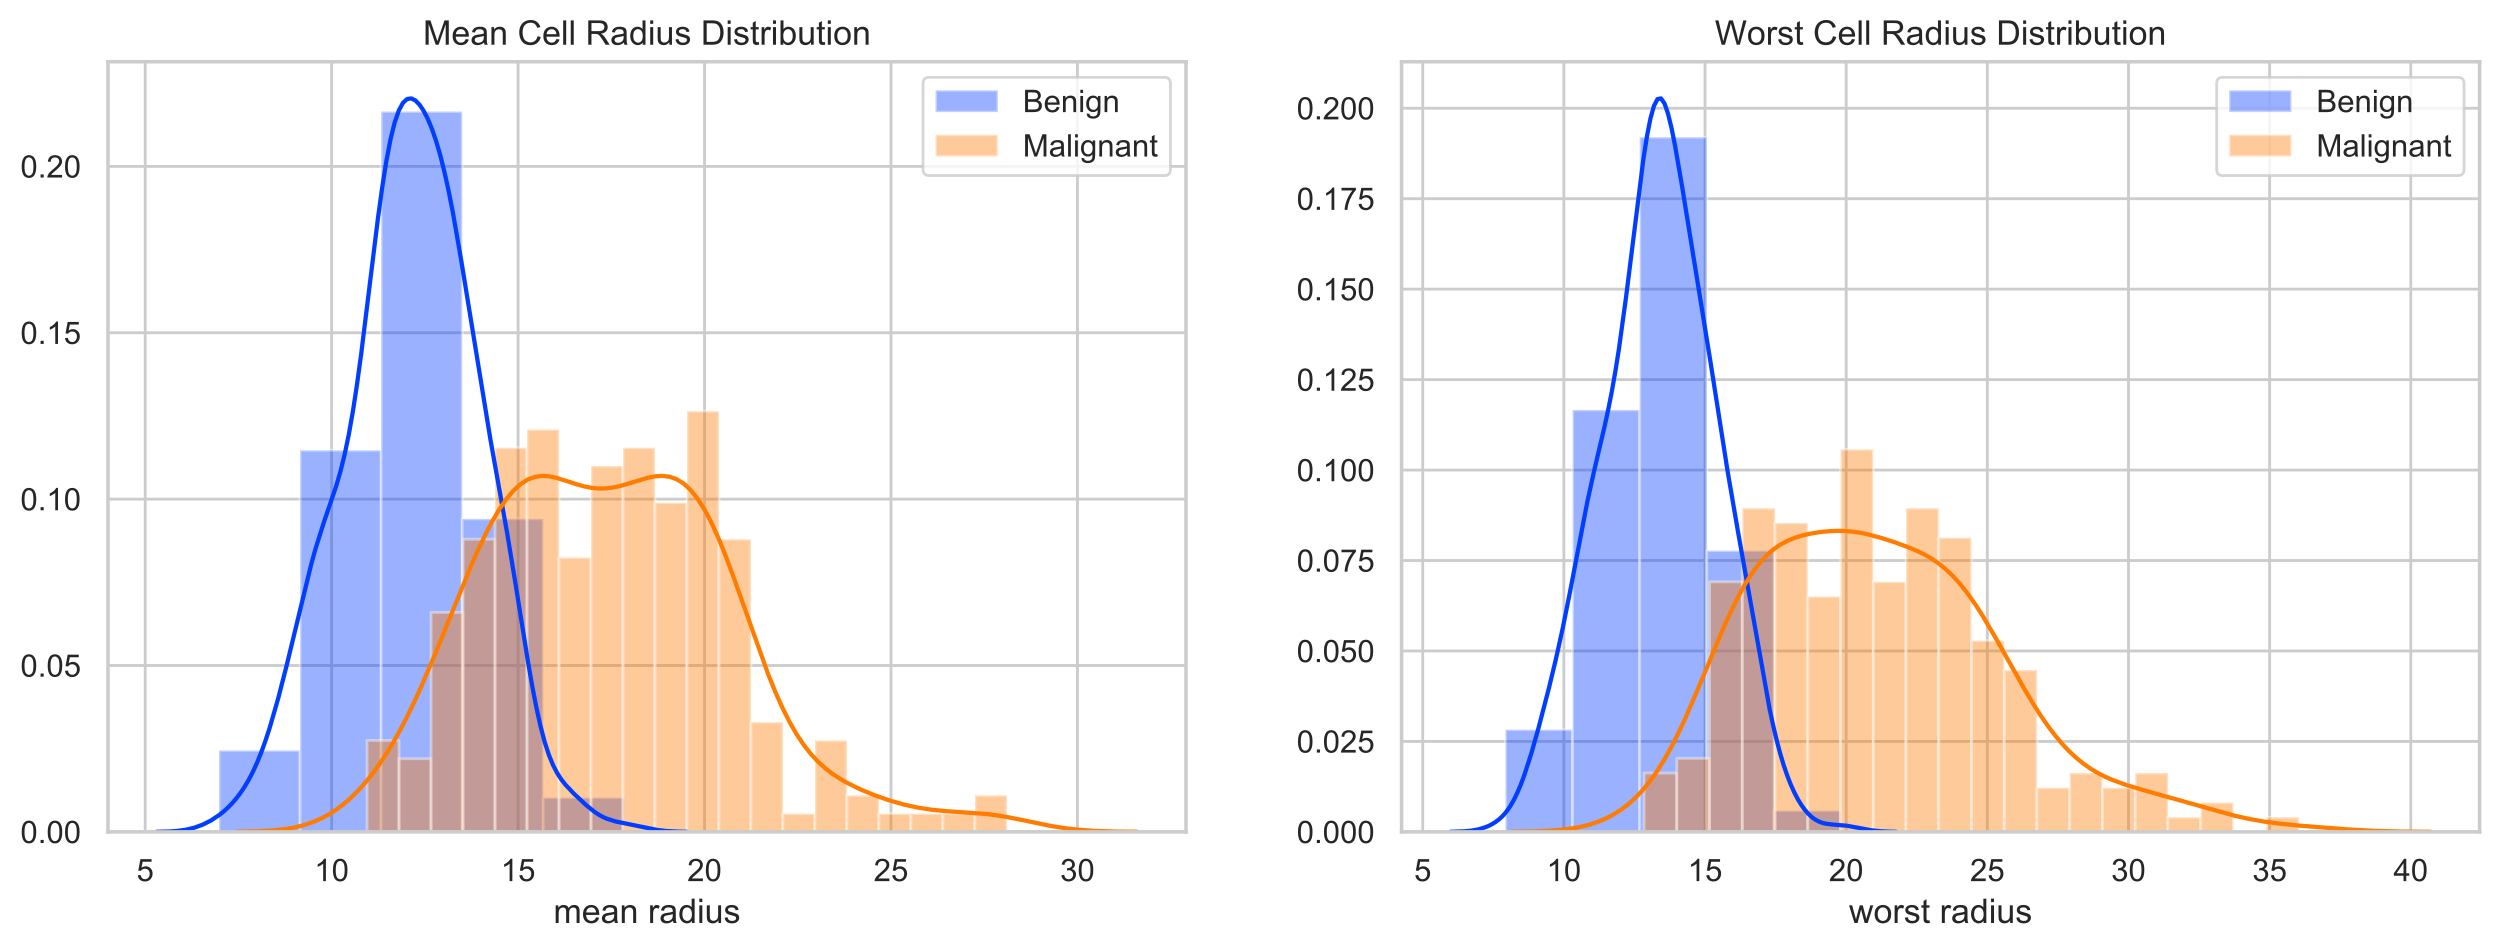 <?xml version="1.0" encoding="utf-8" standalone="no"?>
<!DOCTYPE svg PUBLIC "-//W3C//DTD SVG 1.1//EN"
  "http://www.w3.org/Graphics/SVG/1.1/DTD/svg11.dtd">
<!-- Created with matplotlib (https://matplotlib.org/) -->
<svg height="335.324pt" version="1.1" viewBox="0 0 882.307 335.324" width="882.307pt" xmlns="http://www.w3.org/2000/svg" xmlns:xlink="http://www.w3.org/1999/xlink">
 <defs>
  <style type="text/css">
*{stroke-linecap:butt;stroke-linejoin:round;}
  </style>
 </defs>
 <g id="figure_1">
  <g id="patch_1">
   <path d="M 0 335.324 
L 882.307 335.324 
L 882.307 0 
L 0 0 
z
" style="fill:#ffffff;"/>
  </g>
  <g id="axes_1">
   <g id="patch_2">
    <path d="M 38.107 293.589 
L 418.562 293.589 
L 418.562 21.789 
L 38.107 21.789 
z
" style="fill:#ffffff;"/>
   </g>
   <g id="matplotlib.axis_1">
    <g id="xtick_1">
     <g id="line2d_1">
      <path clip-path="url(#pda41b1df49)" d="M 51.236 293.589 
L 51.236 21.789 
" style="fill:none;stroke:#cccccc;stroke-linecap:round;"/>
     </g>
     <g id="text_1">
      <!-- 5 -->
      <defs>
       <path d="M 4.156 18.75 
L 13.375 19.531 
Q 14.406 12.797 18.141 9.391 
Q 21.875 6 27.156 6 
Q 33.5 6 37.891 10.781 
Q 42.281 15.578 42.281 23.484 
Q 42.281 31 38.062 35.344 
Q 33.844 39.703 27 39.703 
Q 22.75 39.703 19.328 37.766 
Q 15.922 35.844 13.969 32.766 
L 5.719 33.844 
L 12.641 70.609 
L 48.25 70.609 
L 48.25 62.203 
L 19.672 62.203 
L 15.828 42.969 
Q 22.266 47.469 29.344 47.469 
Q 38.719 47.469 45.156 40.969 
Q 51.609 34.469 51.609 24.266 
Q 51.609 14.547 45.953 7.469 
Q 39.062 -1.219 27.156 -1.219 
Q 17.391 -1.219 11.203 4.25 
Q 5.031 9.719 4.156 18.75 
z
" id="ArialMT-53"/>
      </defs>
      <g style="fill:#262626;" transform="translate(48.178 310.963)scale(0.11 -0.11)">
       <use xlink:href="#ArialMT-53"/>
      </g>
     </g>
    </g>
    <g id="xtick_2">
     <g id="line2d_2">
      <path clip-path="url(#pda41b1df49)" d="M 117.039 293.589 
L 117.039 21.789 
" style="fill:none;stroke:#cccccc;stroke-linecap:round;"/>
     </g>
     <g id="text_2">
      <!-- 10 -->
      <defs>
       <path d="M 37.25 0 
L 28.469 0 
L 28.469 56 
Q 25.297 52.984 20.141 49.953 
Q 14.984 46.922 10.891 45.406 
L 10.891 53.906 
Q 18.266 57.375 23.781 62.297 
Q 29.297 67.234 31.594 71.875 
L 37.25 71.875 
z
" id="ArialMT-49"/>
       <path d="M 4.156 35.297 
Q 4.156 48 6.766 55.734 
Q 9.375 63.484 14.516 67.672 
Q 19.672 71.875 27.484 71.875 
Q 33.25 71.875 37.594 69.547 
Q 41.938 67.234 44.766 62.859 
Q 47.609 58.5 49.219 52.219 
Q 50.828 45.953 50.828 35.297 
Q 50.828 22.703 48.234 14.969 
Q 45.656 7.234 40.5 3 
Q 35.359 -1.219 27.484 -1.219 
Q 17.141 -1.219 11.234 6.203 
Q 4.156 15.141 4.156 35.297 
z
M 13.188 35.297 
Q 13.188 17.672 17.312 11.828 
Q 21.438 6 27.484 6 
Q 33.547 6 37.672 11.859 
Q 41.797 17.719 41.797 35.297 
Q 41.797 52.984 37.672 58.781 
Q 33.547 64.594 27.391 64.594 
Q 21.344 64.594 17.719 59.469 
Q 13.188 52.938 13.188 35.297 
z
" id="ArialMT-48"/>
      </defs>
      <g style="fill:#262626;" transform="translate(110.922 310.963)scale(0.11 -0.11)">
       <use xlink:href="#ArialMT-49"/>
       <use x="55.615" xlink:href="#ArialMT-48"/>
      </g>
     </g>
    </g>
    <g id="xtick_3">
     <g id="line2d_3">
      <path clip-path="url(#pda41b1df49)" d="M 182.843 293.589 
L 182.843 21.789 
" style="fill:none;stroke:#cccccc;stroke-linecap:round;"/>
     </g>
     <g id="text_3">
      <!-- 15 -->
      <g style="fill:#262626;" transform="translate(176.726 310.963)scale(0.11 -0.11)">
       <use xlink:href="#ArialMT-49"/>
       <use x="55.615" xlink:href="#ArialMT-53"/>
      </g>
     </g>
    </g>
    <g id="xtick_4">
     <g id="line2d_4">
      <path clip-path="url(#pda41b1df49)" d="M 248.646 293.589 
L 248.646 21.789 
" style="fill:none;stroke:#cccccc;stroke-linecap:round;"/>
     </g>
     <g id="text_4">
      <!-- 20 -->
      <defs>
       <path d="M 50.344 8.453 
L 50.344 0 
L 3.031 0 
Q 2.938 3.172 4.047 6.109 
Q 5.859 10.938 9.828 15.625 
Q 13.812 20.312 21.344 26.469 
Q 33.016 36.031 37.109 41.625 
Q 41.219 47.219 41.219 52.203 
Q 41.219 57.422 37.469 61 
Q 33.734 64.594 27.734 64.594 
Q 21.391 64.594 17.578 60.781 
Q 13.766 56.984 13.719 50.25 
L 4.688 51.172 
Q 5.609 61.281 11.656 66.578 
Q 17.719 71.875 27.938 71.875 
Q 38.234 71.875 44.234 66.156 
Q 50.25 60.453 50.25 52 
Q 50.25 47.703 48.484 43.547 
Q 46.734 39.406 42.656 34.812 
Q 38.578 30.219 29.109 22.219 
Q 21.188 15.578 18.938 13.203 
Q 16.703 10.844 15.234 8.453 
z
" id="ArialMT-50"/>
      </defs>
      <g style="fill:#262626;" transform="translate(242.529 310.963)scale(0.11 -0.11)">
       <use xlink:href="#ArialMT-50"/>
       <use x="55.615" xlink:href="#ArialMT-48"/>
      </g>
     </g>
    </g>
    <g id="xtick_5">
     <g id="line2d_5">
      <path clip-path="url(#pda41b1df49)" d="M 314.449 293.589 
L 314.449 21.789 
" style="fill:none;stroke:#cccccc;stroke-linecap:round;"/>
     </g>
     <g id="text_5">
      <!-- 25 -->
      <g style="fill:#262626;" transform="translate(308.332 310.963)scale(0.11 -0.11)">
       <use xlink:href="#ArialMT-50"/>
       <use x="55.615" xlink:href="#ArialMT-53"/>
      </g>
     </g>
    </g>
    <g id="xtick_6">
     <g id="line2d_6">
      <path clip-path="url(#pda41b1df49)" d="M 380.252 293.589 
L 380.252 21.789 
" style="fill:none;stroke:#cccccc;stroke-linecap:round;"/>
     </g>
     <g id="text_6">
      <!-- 30 -->
      <defs>
       <path d="M 4.203 18.891 
L 12.984 20.062 
Q 14.5 12.594 18.141 9.297 
Q 21.781 6 27 6 
Q 33.203 6 37.469 10.297 
Q 41.75 14.594 41.75 20.953 
Q 41.75 27 37.797 30.922 
Q 33.844 34.859 27.734 34.859 
Q 25.25 34.859 21.531 33.891 
L 22.516 41.609 
Q 23.391 41.5 23.922 41.5 
Q 29.547 41.5 34.031 44.422 
Q 38.531 47.359 38.531 53.469 
Q 38.531 58.297 35.25 61.469 
Q 31.984 64.656 26.812 64.656 
Q 21.688 64.656 18.266 61.422 
Q 14.844 58.203 13.875 51.766 
L 5.078 53.328 
Q 6.688 62.156 12.391 67.016 
Q 18.109 71.875 26.609 71.875 
Q 32.469 71.875 37.391 69.359 
Q 42.328 66.844 44.938 62.5 
Q 47.562 58.156 47.562 53.266 
Q 47.562 48.641 45.062 44.828 
Q 42.578 41.016 37.703 38.766 
Q 44.047 37.312 47.562 32.688 
Q 51.078 28.078 51.078 21.141 
Q 51.078 11.766 44.234 5.25 
Q 37.406 -1.266 26.953 -1.266 
Q 17.531 -1.266 11.297 4.344 
Q 5.078 9.969 4.203 18.891 
z
" id="ArialMT-51"/>
      </defs>
      <g style="fill:#262626;" transform="translate(374.135 310.963)scale(0.11 -0.11)">
       <use xlink:href="#ArialMT-51"/>
       <use x="55.615" xlink:href="#ArialMT-48"/>
      </g>
     </g>
    </g>
    <g id="text_7">
     <!-- mean radius -->
     <defs>
      <path d="M 6.594 0 
L 6.594 51.859 
L 14.453 51.859 
L 14.453 44.578 
Q 16.891 48.391 20.938 50.703 
Q 25 53.031 30.172 53.031 
Q 35.938 53.031 39.625 50.641 
Q 43.312 48.25 44.828 43.953 
Q 50.984 53.031 60.844 53.031 
Q 68.562 53.031 72.703 48.75 
Q 76.859 44.484 76.859 35.594 
L 76.859 0 
L 68.109 0 
L 68.109 32.672 
Q 68.109 37.938 67.25 40.25 
Q 66.406 42.578 64.156 43.984 
Q 61.922 45.406 58.891 45.406 
Q 53.422 45.406 49.797 41.766 
Q 46.188 38.141 46.188 30.125 
L 46.188 0 
L 37.406 0 
L 37.406 33.688 
Q 37.406 39.547 35.25 42.469 
Q 33.109 45.406 28.219 45.406 
Q 24.516 45.406 21.359 43.453 
Q 18.219 41.5 16.797 37.734 
Q 15.375 33.984 15.375 26.906 
L 15.375 0 
z
" id="ArialMT-109"/>
      <path d="M 42.094 16.703 
L 51.172 15.578 
Q 49.031 7.625 43.219 3.219 
Q 37.406 -1.172 28.375 -1.172 
Q 17 -1.172 10.328 5.828 
Q 3.656 12.844 3.656 25.484 
Q 3.656 38.578 10.391 45.797 
Q 17.141 53.031 27.875 53.031 
Q 38.281 53.031 44.875 45.953 
Q 51.469 38.875 51.469 26.031 
Q 51.469 25.25 51.422 23.688 
L 12.75 23.688 
Q 13.234 15.141 17.578 10.594 
Q 21.922 6.062 28.422 6.062 
Q 33.25 6.062 36.672 8.594 
Q 40.094 11.141 42.094 16.703 
z
M 13.234 30.906 
L 42.188 30.906 
Q 41.609 37.453 38.875 40.719 
Q 34.672 45.797 27.984 45.797 
Q 21.922 45.797 17.797 41.75 
Q 13.672 37.703 13.234 30.906 
z
" id="ArialMT-101"/>
      <path d="M 40.438 6.391 
Q 35.547 2.25 31.031 0.531 
Q 26.516 -1.172 21.344 -1.172 
Q 12.797 -1.172 8.203 3 
Q 3.609 7.172 3.609 13.672 
Q 3.609 17.484 5.344 20.625 
Q 7.078 23.781 9.891 25.688 
Q 12.703 27.594 16.219 28.562 
Q 18.797 29.25 24.031 29.891 
Q 34.672 31.156 39.703 32.906 
Q 39.75 34.719 39.75 35.203 
Q 39.75 40.578 37.25 42.781 
Q 33.891 45.75 27.25 45.75 
Q 21.047 45.75 18.094 43.578 
Q 15.141 41.406 13.719 35.891 
L 5.125 37.062 
Q 6.297 42.578 8.984 45.969 
Q 11.672 49.359 16.75 51.188 
Q 21.828 53.031 28.516 53.031 
Q 35.156 53.031 39.297 51.469 
Q 43.453 49.906 45.406 47.531 
Q 47.359 45.172 48.141 41.547 
Q 48.578 39.312 48.578 33.453 
L 48.578 21.734 
Q 48.578 9.469 49.141 6.219 
Q 49.703 2.984 51.375 0 
L 42.188 0 
Q 40.828 2.734 40.438 6.391 
z
M 39.703 26.031 
Q 34.906 24.078 25.344 22.703 
Q 19.922 21.922 17.672 20.938 
Q 15.438 19.969 14.203 18.094 
Q 12.984 16.219 12.984 13.922 
Q 12.984 10.406 15.641 8.062 
Q 18.312 5.719 23.438 5.719 
Q 28.516 5.719 32.469 7.938 
Q 36.422 10.156 38.281 14.016 
Q 39.703 17 39.703 22.797 
z
" id="ArialMT-97"/>
      <path d="M 6.594 0 
L 6.594 51.859 
L 14.5 51.859 
L 14.5 44.484 
Q 20.219 53.031 31 53.031 
Q 35.688 53.031 39.625 51.344 
Q 43.562 49.656 45.516 46.922 
Q 47.469 44.188 48.25 40.438 
Q 48.734 37.984 48.734 31.891 
L 48.734 0 
L 39.938 0 
L 39.938 31.547 
Q 39.938 36.922 38.906 39.578 
Q 37.891 42.234 35.281 43.812 
Q 32.672 45.406 29.156 45.406 
Q 23.531 45.406 19.453 41.844 
Q 15.375 38.281 15.375 28.328 
L 15.375 0 
z
" id="ArialMT-110"/>
      <path id="ArialMT-32"/>
      <path d="M 6.5 0 
L 6.5 51.859 
L 14.406 51.859 
L 14.406 44 
Q 17.438 49.516 20 51.266 
Q 22.562 53.031 25.641 53.031 
Q 30.078 53.031 34.672 50.203 
L 31.641 42.047 
Q 28.422 43.953 25.203 43.953 
Q 22.312 43.953 20.016 42.219 
Q 17.719 40.484 16.75 37.406 
Q 15.281 32.719 15.281 27.156 
L 15.281 0 
z
" id="ArialMT-114"/>
      <path d="M 40.234 0 
L 40.234 6.547 
Q 35.297 -1.172 25.734 -1.172 
Q 19.531 -1.172 14.328 2.25 
Q 9.125 5.672 6.266 11.797 
Q 3.422 17.922 3.422 25.875 
Q 3.422 33.641 6 39.969 
Q 8.594 46.297 13.766 49.656 
Q 18.953 53.031 25.344 53.031 
Q 30.031 53.031 33.688 51.047 
Q 37.359 49.078 39.656 45.906 
L 39.656 71.578 
L 48.391 71.578 
L 48.391 0 
z
M 12.453 25.875 
Q 12.453 15.922 16.641 10.984 
Q 20.844 6.062 26.562 6.062 
Q 32.328 6.062 36.344 10.766 
Q 40.375 15.484 40.375 25.141 
Q 40.375 35.797 36.266 40.766 
Q 32.172 45.75 26.172 45.75 
Q 20.312 45.75 16.375 40.969 
Q 12.453 36.188 12.453 25.875 
z
" id="ArialMT-100"/>
      <path d="M 6.641 61.469 
L 6.641 71.578 
L 15.438 71.578 
L 15.438 61.469 
z
M 6.641 0 
L 6.641 51.859 
L 15.438 51.859 
L 15.438 0 
z
" id="ArialMT-105"/>
      <path d="M 40.578 0 
L 40.578 7.625 
Q 34.516 -1.172 24.125 -1.172 
Q 19.531 -1.172 15.547 0.578 
Q 11.578 2.344 9.641 5 
Q 7.719 7.672 6.938 11.531 
Q 6.391 14.109 6.391 19.734 
L 6.391 51.859 
L 15.188 51.859 
L 15.188 23.094 
Q 15.188 16.219 15.719 13.812 
Q 16.547 10.359 19.234 8.375 
Q 21.922 6.391 25.875 6.391 
Q 29.828 6.391 33.297 8.422 
Q 36.766 10.453 38.203 13.938 
Q 39.656 17.438 39.656 24.078 
L 39.656 51.859 
L 48.438 51.859 
L 48.438 0 
z
" id="ArialMT-117"/>
      <path d="M 3.078 15.484 
L 11.766 16.844 
Q 12.5 11.625 15.844 8.844 
Q 19.188 6.062 25.203 6.062 
Q 31.25 6.062 34.172 8.516 
Q 37.109 10.984 37.109 14.312 
Q 37.109 17.281 34.516 19 
Q 32.719 20.172 25.531 21.969 
Q 15.875 24.422 12.141 26.203 
Q 8.406 27.984 6.469 31.125 
Q 4.547 34.281 4.547 38.094 
Q 4.547 41.547 6.125 44.5 
Q 7.719 47.469 10.453 49.422 
Q 12.5 50.922 16.031 51.969 
Q 19.578 53.031 23.641 53.031 
Q 29.734 53.031 34.344 51.266 
Q 38.969 49.516 41.156 46.5 
Q 43.359 43.5 44.188 38.484 
L 35.594 37.312 
Q 35.016 41.312 32.203 43.547 
Q 29.391 45.797 24.266 45.797 
Q 18.219 45.797 15.625 43.797 
Q 13.031 41.797 13.031 39.109 
Q 13.031 37.406 14.109 36.031 
Q 15.188 34.625 17.484 33.688 
Q 18.797 33.203 25.25 31.453 
Q 34.578 28.953 38.25 27.359 
Q 41.938 25.781 44.031 22.75 
Q 46.141 19.734 46.141 15.234 
Q 46.141 10.844 43.578 6.953 
Q 41.016 3.078 36.172 0.953 
Q 31.344 -1.172 25.25 -1.172 
Q 15.141 -1.172 9.844 3.031 
Q 4.547 7.234 3.078 15.484 
z
" id="ArialMT-115"/>
     </defs>
     <g style="fill:#262626;" transform="translate(195.319 325.739)scale(0.12 -0.12)">
      <use xlink:href="#ArialMT-109"/>
      <use x="83.301" xlink:href="#ArialMT-101"/>
      <use x="138.916" xlink:href="#ArialMT-97"/>
      <use x="194.531" xlink:href="#ArialMT-110"/>
      <use x="250.146" xlink:href="#ArialMT-32"/>
      <use x="277.93" xlink:href="#ArialMT-114"/>
      <use x="311.23" xlink:href="#ArialMT-97"/>
      <use x="366.846" xlink:href="#ArialMT-100"/>
      <use x="422.461" xlink:href="#ArialMT-105"/>
      <use x="444.678" xlink:href="#ArialMT-117"/>
      <use x="500.293" xlink:href="#ArialMT-115"/>
     </g>
    </g>
   </g>
   <g id="matplotlib.axis_2">
    <g id="ytick_1">
     <g id="line2d_7">
      <path clip-path="url(#pda41b1df49)" d="M 38.107 293.589 
L 418.562 293.589 
" style="fill:none;stroke:#cccccc;stroke-linecap:round;"/>
     </g>
     <g id="text_8">
      <!-- 0.00 -->
      <defs>
       <path d="M 9.078 0 
L 9.078 10.016 
L 19.094 10.016 
L 19.094 0 
z
" id="ArialMT-46"/>
      </defs>
      <g style="fill:#262626;" transform="translate(7.2 297.526)scale(0.11 -0.11)">
       <use xlink:href="#ArialMT-48"/>
       <use x="55.615" xlink:href="#ArialMT-46"/>
       <use x="83.398" xlink:href="#ArialMT-48"/>
       <use x="139.014" xlink:href="#ArialMT-48"/>
      </g>
     </g>
    </g>
    <g id="ytick_2">
     <g id="line2d_8">
      <path clip-path="url(#pda41b1df49)" d="M 38.107 234.873 
L 418.562 234.873 
" style="fill:none;stroke:#cccccc;stroke-linecap:round;"/>
     </g>
     <g id="text_9">
      <!-- 0.05 -->
      <g style="fill:#262626;" transform="translate(7.2 238.81)scale(0.11 -0.11)">
       <use xlink:href="#ArialMT-48"/>
       <use x="55.615" xlink:href="#ArialMT-46"/>
       <use x="83.398" xlink:href="#ArialMT-48"/>
       <use x="139.014" xlink:href="#ArialMT-53"/>
      </g>
     </g>
    </g>
    <g id="ytick_3">
     <g id="line2d_9">
      <path clip-path="url(#pda41b1df49)" d="M 38.107 176.156 
L 418.562 176.156 
" style="fill:none;stroke:#cccccc;stroke-linecap:round;"/>
     </g>
     <g id="text_10">
      <!-- 0.10 -->
      <g style="fill:#262626;" transform="translate(7.2 180.093)scale(0.11 -0.11)">
       <use xlink:href="#ArialMT-48"/>
       <use x="55.615" xlink:href="#ArialMT-46"/>
       <use x="83.398" xlink:href="#ArialMT-49"/>
       <use x="139.014" xlink:href="#ArialMT-48"/>
      </g>
     </g>
    </g>
    <g id="ytick_4">
     <g id="line2d_10">
      <path clip-path="url(#pda41b1df49)" d="M 38.107 117.44 
L 418.562 117.44 
" style="fill:none;stroke:#cccccc;stroke-linecap:round;"/>
     </g>
     <g id="text_11">
      <!-- 0.15 -->
      <g style="fill:#262626;" transform="translate(7.2 121.377)scale(0.11 -0.11)">
       <use xlink:href="#ArialMT-48"/>
       <use x="55.615" xlink:href="#ArialMT-46"/>
       <use x="83.398" xlink:href="#ArialMT-49"/>
       <use x="139.014" xlink:href="#ArialMT-53"/>
      </g>
     </g>
    </g>
    <g id="ytick_5">
     <g id="line2d_11">
      <path clip-path="url(#pda41b1df49)" d="M 38.107 58.723 
L 418.562 58.723 
" style="fill:none;stroke:#cccccc;stroke-linecap:round;"/>
     </g>
     <g id="text_12">
      <!-- 0.20 -->
      <g style="fill:#262626;" transform="translate(7.2 62.66)scale(0.11 -0.11)">
       <use xlink:href="#ArialMT-48"/>
       <use x="55.615" xlink:href="#ArialMT-46"/>
       <use x="83.398" xlink:href="#ArialMT-50"/>
       <use x="139.014" xlink:href="#ArialMT-48"/>
      </g>
     </g>
    </g>
   </g>
   <g id="patch_3">
    <path clip-path="url(#pda41b1df49)" d="M 77.307 293.589 
L 105.916 293.589 
L 105.916 264.838 
L 77.307 264.838 
z
" style="fill:#023eff;opacity:0.4;stroke:#ffffff;stroke-linejoin:miter;"/>
   </g>
   <g id="patch_4">
    <path clip-path="url(#pda41b1df49)" d="M 105.916 293.589 
L 134.525 293.589 
L 134.525 158.913 
L 105.916 158.913 
z
" style="fill:#023eff;opacity:0.4;stroke:#ffffff;stroke-linejoin:miter;"/>
   </g>
   <g id="patch_5">
    <path clip-path="url(#pda41b1df49)" d="M 134.525 293.589 
L 163.133 293.589 
L 163.133 39.368 
L 134.525 39.368 
z
" style="fill:#023eff;opacity:0.4;stroke:#ffffff;stroke-linejoin:miter;"/>
   </g>
   <g id="patch_6">
    <path clip-path="url(#pda41b1df49)" d="M 163.133 293.589 
L 191.742 293.589 
L 191.742 183.124 
L 163.133 183.124 
z
" style="fill:#023eff;opacity:0.4;stroke:#ffffff;stroke-linejoin:miter;"/>
   </g>
   <g id="patch_7">
    <path clip-path="url(#pda41b1df49)" d="M 191.742 293.589 
L 220.35 293.589 
L 220.35 281.484 
L 191.742 281.484 
z
" style="fill:#023eff;opacity:0.4;stroke:#ffffff;stroke-linejoin:miter;"/>
   </g>
   <g id="patch_8">
    <path clip-path="url(#pda41b1df49)" d="M 129.542 293.589 
L 140.834 293.589 
L 140.834 261.309 
L 129.542 261.309 
z
" style="fill:#ff7c00;opacity:0.4;stroke:#ffffff;stroke-linejoin:miter;"/>
   </g>
   <g id="patch_9">
    <path clip-path="url(#pda41b1df49)" d="M 140.834 293.589 
L 152.126 293.589 
L 152.126 267.765 
L 140.834 267.765 
z
" style="fill:#ff7c00;opacity:0.4;stroke:#ffffff;stroke-linejoin:miter;"/>
   </g>
   <g id="patch_10">
    <path clip-path="url(#pda41b1df49)" d="M 152.126 293.589 
L 163.417 293.589 
L 163.417 216.117 
L 152.126 216.117 
z
" style="fill:#ff7c00;opacity:0.4;stroke:#ffffff;stroke-linejoin:miter;"/>
   </g>
   <g id="patch_11">
    <path clip-path="url(#pda41b1df49)" d="M 163.417 293.589 
L 174.709 293.589 
L 174.709 190.293 
L 163.417 190.293 
z
" style="fill:#ff7c00;opacity:0.4;stroke:#ffffff;stroke-linejoin:miter;"/>
   </g>
   <g id="patch_12">
    <path clip-path="url(#pda41b1df49)" d="M 174.709 293.589 
L 186.001 293.589 
L 186.001 158.012 
L 174.709 158.012 
z
" style="fill:#ff7c00;opacity:0.4;stroke:#ffffff;stroke-linejoin:miter;"/>
   </g>
   <g id="patch_13">
    <path clip-path="url(#pda41b1df49)" d="M 186.001 293.589 
L 197.293 293.589 
L 197.293 151.556 
L 186.001 151.556 
z
" style="fill:#ff7c00;opacity:0.4;stroke:#ffffff;stroke-linejoin:miter;"/>
   </g>
   <g id="patch_14">
    <path clip-path="url(#pda41b1df49)" d="M 197.293 293.589 
L 208.585 293.589 
L 208.585 196.749 
L 197.293 196.749 
z
" style="fill:#ff7c00;opacity:0.4;stroke:#ffffff;stroke-linejoin:miter;"/>
   </g>
   <g id="patch_15">
    <path clip-path="url(#pda41b1df49)" d="M 208.585 293.589 
L 219.877 293.589 
L 219.877 164.468 
L 208.585 164.468 
z
" style="fill:#ff7c00;opacity:0.4;stroke:#ffffff;stroke-linejoin:miter;"/>
   </g>
   <g id="patch_16">
    <path clip-path="url(#pda41b1df49)" d="M 219.877 293.589 
L 231.168 293.589 
L 231.168 158.012 
L 219.877 158.012 
z
" style="fill:#ff7c00;opacity:0.4;stroke:#ffffff;stroke-linejoin:miter;"/>
   </g>
   <g id="patch_17">
    <path clip-path="url(#pda41b1df49)" d="M 231.168 293.589 
L 242.46 293.589 
L 242.46 177.38 
L 231.168 177.38 
z
" style="fill:#ff7c00;opacity:0.4;stroke:#ffffff;stroke-linejoin:miter;"/>
   </g>
   <g id="patch_18">
    <path clip-path="url(#pda41b1df49)" d="M 242.46 293.589 
L 253.752 293.589 
L 253.752 145.1 
L 242.46 145.1 
z
" style="fill:#ff7c00;opacity:0.4;stroke:#ffffff;stroke-linejoin:miter;"/>
   </g>
   <g id="patch_19">
    <path clip-path="url(#pda41b1df49)" d="M 253.752 293.589 
L 265.044 293.589 
L 265.044 190.293 
L 253.752 190.293 
z
" style="fill:#ff7c00;opacity:0.4;stroke:#ffffff;stroke-linejoin:miter;"/>
   </g>
   <g id="patch_20">
    <path clip-path="url(#pda41b1df49)" d="M 265.044 293.589 
L 276.336 293.589 
L 276.336 254.853 
L 265.044 254.853 
z
" style="fill:#ff7c00;opacity:0.4;stroke:#ffffff;stroke-linejoin:miter;"/>
   </g>
   <g id="patch_21">
    <path clip-path="url(#pda41b1df49)" d="M 276.336 293.589 
L 287.628 293.589 
L 287.628 287.133 
L 276.336 287.133 
z
" style="fill:#ff7c00;opacity:0.4;stroke:#ffffff;stroke-linejoin:miter;"/>
   </g>
   <g id="patch_22">
    <path clip-path="url(#pda41b1df49)" d="M 287.628 293.589 
L 298.919 293.589 
L 298.919 261.309 
L 287.628 261.309 
z
" style="fill:#ff7c00;opacity:0.4;stroke:#ffffff;stroke-linejoin:miter;"/>
   </g>
   <g id="patch_23">
    <path clip-path="url(#pda41b1df49)" d="M 298.919 293.589 
L 310.211 293.589 
L 310.211 280.677 
L 298.919 280.677 
z
" style="fill:#ff7c00;opacity:0.4;stroke:#ffffff;stroke-linejoin:miter;"/>
   </g>
   <g id="patch_24">
    <path clip-path="url(#pda41b1df49)" d="M 310.211 293.589 
L 321.503 293.589 
L 321.503 287.133 
L 310.211 287.133 
z
" style="fill:#ff7c00;opacity:0.4;stroke:#ffffff;stroke-linejoin:miter;"/>
   </g>
   <g id="patch_25">
    <path clip-path="url(#pda41b1df49)" d="M 321.503 293.589 
L 332.795 293.589 
L 332.795 287.133 
L 321.503 287.133 
z
" style="fill:#ff7c00;opacity:0.4;stroke:#ffffff;stroke-linejoin:miter;"/>
   </g>
   <g id="patch_26">
    <path clip-path="url(#pda41b1df49)" d="M 332.795 293.589 
L 344.087 293.589 
L 344.087 287.133 
L 332.795 287.133 
z
" style="fill:#ff7c00;opacity:0.4;stroke:#ffffff;stroke-linejoin:miter;"/>
   </g>
   <g id="patch_27">
    <path clip-path="url(#pda41b1df49)" d="M 344.087 293.589 
L 355.378 293.589 
L 355.378 280.677 
L 344.087 280.677 
z
" style="fill:#ff7c00;opacity:0.4;stroke:#ffffff;stroke-linejoin:miter;"/>
   </g>
   <g id="line2d_12">
    <path clip-path="url(#pda41b1df49)" d="M 55.4 293.546 
L 59.814 293.442 
L 62.757 293.227 
L 65.7 292.807 
L 68.642 292.094 
L 71.585 291.018 
L 74.528 289.526 
L 77.47 287.56 
L 78.941 286.374 
L 80.413 285.035 
L 81.884 283.525 
L 83.355 281.822 
L 84.827 279.898 
L 86.298 277.717 
L 87.769 275.236 
L 89.241 272.412 
L 90.712 269.202 
L 92.183 265.577 
L 93.655 261.52 
L 95.126 257.037 
L 98.069 246.892 
L 101.011 235.465 
L 109.839 199.135 
L 111.31 193.837 
L 114.253 184.461 
L 118.667 171.494 
L 120.138 166.437 
L 121.61 160.504 
L 123.081 153.446 
L 124.552 145.114 
L 126.024 135.492 
L 127.495 124.709 
L 130.437 100.888 
L 133.38 77.07 
L 134.851 66.381 
L 136.323 57.047 
L 137.794 49.323 
L 139.265 43.324 
L 140.737 39.026 
L 142.208 36.299 
L 143.679 34.942 
L 145.151 34.732 
L 146.622 35.466 
L 148.093 36.988 
L 149.565 39.206 
L 151.036 42.093 
L 152.507 45.668 
L 153.979 49.979 
L 155.45 55.075 
L 156.921 60.987 
L 158.392 67.709 
L 159.864 75.197 
L 162.806 92.078 
L 173.106 155.251 
L 178.991 188.168 
L 181.934 206.031 
L 186.347 233.601 
L 187.819 242.035 
L 189.29 249.657 
L 190.761 256.292 
L 192.233 261.866 
L 193.704 266.401 
L 195.175 270.005 
L 196.647 272.843 
L 198.118 275.103 
L 199.589 276.969 
L 202.532 280.088 
L 206.946 284.215 
L 209.888 286.569 
L 211.36 287.538 
L 212.831 288.345 
L 214.302 288.993 
L 217.245 289.901 
L 223.13 291.109 
L 231.958 292.906 
L 234.901 293.256 
L 239.315 293.501 
L 242.257 293.546 
L 242.257 293.546 
" style="fill:none;stroke:#023eff;stroke-linecap:round;stroke-width:1.5;"/>
   </g>
   <g id="line2d_13">
    <path clip-path="url(#pda41b1df49)" d="M 83.652 293.521 
L 91.155 293.369 
L 96.157 293.083 
L 101.159 292.518 
L 103.66 292.079 
L 106.161 291.505 
L 108.661 290.769 
L 111.162 289.848 
L 113.663 288.716 
L 116.164 287.353 
L 118.665 285.74 
L 121.166 283.861 
L 123.667 281.702 
L 126.168 279.252 
L 128.669 276.497 
L 131.17 273.426 
L 133.671 270.027 
L 136.171 266.287 
L 138.672 262.195 
L 141.173 257.745 
L 143.674 252.938 
L 146.175 247.785 
L 148.676 242.31 
L 153.678 230.562 
L 166.182 199.835 
L 168.683 194.167 
L 171.184 188.88 
L 173.685 184.062 
L 176.186 179.796 
L 178.687 176.147 
L 181.188 173.166 
L 183.689 170.877 
L 186.19 169.276 
L 188.691 168.328 
L 191.192 167.964 
L 193.692 168.089 
L 196.193 168.582 
L 201.195 170.152 
L 203.696 170.97 
L 206.197 171.665 
L 208.698 172.158 
L 211.199 172.399 
L 213.7 172.37 
L 216.201 172.079 
L 218.702 171.561 
L 223.703 170.086 
L 228.705 168.597 
L 231.206 168.107 
L 233.707 167.944 
L 236.208 168.231 
L 238.709 169.084 
L 241.21 170.613 
L 243.711 172.903 
L 246.212 176.014 
L 248.713 179.968 
L 251.213 184.746 
L 253.714 190.286 
L 256.215 196.482 
L 258.716 203.193 
L 271.221 238.27 
L 273.722 244.413 
L 276.223 249.985 
L 278.723 254.941 
L 281.224 259.269 
L 283.725 262.993 
L 286.226 266.163 
L 288.727 268.845 
L 291.228 271.114 
L 293.729 273.045 
L 296.23 274.708 
L 298.731 276.164 
L 303.733 278.631 
L 308.734 280.689 
L 313.736 282.433 
L 318.738 283.872 
L 323.74 284.987 
L 328.742 285.767 
L 333.744 286.257 
L 348.749 287.337 
L 353.751 288.052 
L 358.753 289 
L 371.257 291.571 
L 376.259 292.343 
L 381.261 292.887 
L 386.263 293.228 
L 393.765 293.473 
L 401.268 293.531 
L 401.268 293.531 
" style="fill:none;stroke:#ff7c00;stroke-linecap:round;stroke-width:1.5;"/>
   </g>
   <g id="patch_28">
    <path d="M 38.107 293.589 
L 38.107 21.789 
" style="fill:none;stroke:#cccccc;stroke-linecap:square;stroke-linejoin:miter;stroke-width:1.25;"/>
   </g>
   <g id="patch_29">
    <path d="M 418.562 293.589 
L 418.562 21.789 
" style="fill:none;stroke:#cccccc;stroke-linecap:square;stroke-linejoin:miter;stroke-width:1.25;"/>
   </g>
   <g id="patch_30">
    <path d="M 38.107 293.589 
L 418.562 293.589 
" style="fill:none;stroke:#cccccc;stroke-linecap:square;stroke-linejoin:miter;stroke-width:1.25;"/>
   </g>
   <g id="patch_31">
    <path d="M 38.107 21.789 
L 418.562 21.789 
" style="fill:none;stroke:#cccccc;stroke-linecap:square;stroke-linejoin:miter;stroke-width:1.25;"/>
   </g>
   <g id="text_13">
    <!-- Mean Cell Radius Distribution -->
    <defs>
     <path d="M 7.422 0 
L 7.422 71.578 
L 21.688 71.578 
L 38.625 20.906 
Q 40.969 13.812 42.047 10.297 
Q 43.266 14.203 45.844 21.781 
L 62.984 71.578 
L 75.734 71.578 
L 75.734 0 
L 66.609 0 
L 66.609 59.906 
L 45.797 0 
L 37.25 0 
L 16.547 60.938 
L 16.547 0 
z
" id="ArialMT-77"/>
     <path d="M 58.797 25.094 
L 68.266 22.703 
Q 65.281 11.031 57.547 4.906 
Q 49.812 -1.219 38.625 -1.219 
Q 27.047 -1.219 19.797 3.484 
Q 12.547 8.203 8.766 17.141 
Q 4.984 26.078 4.984 36.328 
Q 4.984 47.516 9.25 55.828 
Q 13.531 64.156 21.406 68.469 
Q 29.297 72.797 38.766 72.797 
Q 49.516 72.797 56.828 67.328 
Q 64.156 61.859 67.047 51.953 
L 57.719 49.75 
Q 55.219 57.562 50.484 61.125 
Q 45.75 64.703 38.578 64.703 
Q 30.328 64.703 24.781 60.734 
Q 19.234 56.781 16.984 50.109 
Q 14.75 43.453 14.75 36.375 
Q 14.75 27.25 17.406 20.438 
Q 20.062 13.625 25.672 10.25 
Q 31.297 6.891 37.844 6.891 
Q 45.797 6.891 51.312 11.469 
Q 56.844 16.062 58.797 25.094 
z
" id="ArialMT-67"/>
     <path d="M 6.391 0 
L 6.391 71.578 
L 15.188 71.578 
L 15.188 0 
z
" id="ArialMT-108"/>
     <path d="M 7.859 0 
L 7.859 71.578 
L 39.594 71.578 
Q 49.172 71.578 54.141 69.641 
Q 59.125 67.719 62.109 62.828 
Q 65.094 57.953 65.094 52.047 
Q 65.094 44.438 60.156 39.203 
Q 55.219 33.984 44.922 32.562 
Q 48.688 30.766 50.641 29 
Q 54.781 25.203 58.5 19.484 
L 70.953 0 
L 59.031 0 
L 49.562 14.891 
Q 45.406 21.344 42.719 24.75 
Q 40.047 28.172 37.922 29.531 
Q 35.797 30.906 33.594 31.453 
Q 31.984 31.781 28.328 31.781 
L 17.328 31.781 
L 17.328 0 
z
M 17.328 39.984 
L 37.703 39.984 
Q 44.188 39.984 47.844 41.328 
Q 51.516 42.672 53.422 45.625 
Q 55.328 48.578 55.328 52.047 
Q 55.328 57.125 51.641 60.391 
Q 47.953 63.672 39.984 63.672 
L 17.328 63.672 
z
" id="ArialMT-82"/>
     <path d="M 7.719 0 
L 7.719 71.578 
L 32.375 71.578 
Q 40.719 71.578 45.125 70.562 
Q 51.266 69.141 55.609 65.438 
Q 61.281 60.641 64.078 53.188 
Q 66.891 45.75 66.891 36.188 
Q 66.891 28.031 64.984 21.734 
Q 63.094 15.438 60.109 11.297 
Q 57.125 7.172 53.578 4.797 
Q 50.047 2.438 45.047 1.219 
Q 40.047 0 33.547 0 
z
M 17.188 8.453 
L 32.469 8.453 
Q 39.547 8.453 43.578 9.766 
Q 47.609 11.078 50 13.484 
Q 53.375 16.844 55.25 22.531 
Q 57.125 28.219 57.125 36.328 
Q 57.125 47.562 53.438 53.594 
Q 49.75 59.625 44.484 61.672 
Q 40.672 63.141 32.234 63.141 
L 17.188 63.141 
z
" id="ArialMT-68"/>
     <path d="M 25.781 7.859 
L 27.047 0.094 
Q 23.344 -0.688 20.406 -0.688 
Q 15.625 -0.688 12.984 0.828 
Q 10.359 2.344 9.281 4.812 
Q 8.203 7.281 8.203 15.188 
L 8.203 45.016 
L 1.766 45.016 
L 1.766 51.859 
L 8.203 51.859 
L 8.203 64.703 
L 16.938 69.969 
L 16.938 51.859 
L 25.781 51.859 
L 25.781 45.016 
L 16.938 45.016 
L 16.938 14.703 
Q 16.938 10.938 17.406 9.859 
Q 17.875 8.797 18.922 8.156 
Q 19.969 7.516 21.922 7.516 
Q 23.391 7.516 25.781 7.859 
z
" id="ArialMT-116"/>
     <path d="M 14.703 0 
L 6.547 0 
L 6.547 71.578 
L 15.328 71.578 
L 15.328 46.047 
Q 20.906 53.031 29.547 53.031 
Q 34.328 53.031 38.594 51.094 
Q 42.875 49.172 45.625 45.672 
Q 48.391 42.188 49.953 37.25 
Q 51.516 32.328 51.516 26.703 
Q 51.516 13.375 44.922 6.094 
Q 38.328 -1.172 29.109 -1.172 
Q 19.922 -1.172 14.703 6.5 
z
M 14.594 26.312 
Q 14.594 17 17.141 12.844 
Q 21.297 6.062 28.375 6.062 
Q 34.125 6.062 38.328 11.062 
Q 42.531 16.062 42.531 25.984 
Q 42.531 36.141 38.5 40.969 
Q 34.469 45.797 28.766 45.797 
Q 23 45.797 18.797 40.797 
Q 14.594 35.797 14.594 26.312 
z
" id="ArialMT-98"/>
     <path d="M 3.328 25.922 
Q 3.328 40.328 11.328 47.266 
Q 18.016 53.031 27.641 53.031 
Q 38.328 53.031 45.109 46.016 
Q 51.906 39.016 51.906 26.656 
Q 51.906 16.656 48.906 10.906 
Q 45.906 5.172 40.156 2 
Q 34.422 -1.172 27.641 -1.172 
Q 16.75 -1.172 10.031 5.812 
Q 3.328 12.797 3.328 25.922 
z
M 12.359 25.922 
Q 12.359 15.969 16.703 11.016 
Q 21.047 6.062 27.641 6.062 
Q 34.188 6.062 38.531 11.031 
Q 42.875 16.016 42.875 26.219 
Q 42.875 35.844 38.5 40.797 
Q 34.125 45.75 27.641 45.75 
Q 21.047 45.75 16.703 40.812 
Q 12.359 35.891 12.359 25.922 
z
" id="ArialMT-111"/>
    </defs>
    <g style="fill:#262626;" transform="translate(149.304 15.789)scale(0.12 -0.12)">
     <use xlink:href="#ArialMT-77"/>
     <use x="83.301" xlink:href="#ArialMT-101"/>
     <use x="138.916" xlink:href="#ArialMT-97"/>
     <use x="194.531" xlink:href="#ArialMT-110"/>
     <use x="250.146" xlink:href="#ArialMT-32"/>
     <use x="277.93" xlink:href="#ArialMT-67"/>
     <use x="350.146" xlink:href="#ArialMT-101"/>
     <use x="405.762" xlink:href="#ArialMT-108"/>
     <use x="427.979" xlink:href="#ArialMT-108"/>
     <use x="450.195" xlink:href="#ArialMT-32"/>
     <use x="477.979" xlink:href="#ArialMT-82"/>
     <use x="550.195" xlink:href="#ArialMT-97"/>
     <use x="605.811" xlink:href="#ArialMT-100"/>
     <use x="661.426" xlink:href="#ArialMT-105"/>
     <use x="683.643" xlink:href="#ArialMT-117"/>
     <use x="739.258" xlink:href="#ArialMT-115"/>
     <use x="789.258" xlink:href="#ArialMT-32"/>
     <use x="817.041" xlink:href="#ArialMT-68"/>
     <use x="889.258" xlink:href="#ArialMT-105"/>
     <use x="911.475" xlink:href="#ArialMT-115"/>
     <use x="961.475" xlink:href="#ArialMT-116"/>
     <use x="989.258" xlink:href="#ArialMT-114"/>
     <use x="1022.559" xlink:href="#ArialMT-105"/>
     <use x="1044.775" xlink:href="#ArialMT-98"/>
     <use x="1100.391" xlink:href="#ArialMT-117"/>
     <use x="1156.006" xlink:href="#ArialMT-116"/>
     <use x="1183.789" xlink:href="#ArialMT-105"/>
     <use x="1206.006" xlink:href="#ArialMT-111"/>
     <use x="1261.621" xlink:href="#ArialMT-110"/>
    </g>
   </g>
   <g id="legend_1">
    <g id="patch_32">
     <path d="M 327.97 61.967 
L 410.862 61.967 
Q 413.062 61.967 413.062 59.767 
L 413.062 29.489 
Q 413.062 27.289 410.862 27.289 
L 327.97 27.289 
Q 325.77 27.289 325.77 29.489 
L 325.77 59.767 
Q 325.77 61.967 327.97 61.967 
z
" style="fill:#ffffff;opacity:0.8;stroke:#cccccc;stroke-linejoin:miter;"/>
    </g>
    <g id="patch_33">
     <path d="M 330.17 39.563 
L 352.17 39.563 
L 352.17 31.863 
L 330.17 31.863 
z
" style="fill:#023eff;opacity:0.4;stroke:#ffffff;stroke-linejoin:miter;"/>
    </g>
    <g id="text_14">
     <!-- Benign -->
     <defs>
      <path d="M 7.328 0 
L 7.328 71.578 
L 34.188 71.578 
Q 42.391 71.578 47.344 69.406 
Q 52.297 67.234 55.094 62.719 
Q 57.906 58.203 57.906 53.266 
Q 57.906 48.688 55.422 44.625 
Q 52.938 40.578 47.906 38.094 
Q 54.391 36.188 57.875 31.594 
Q 61.375 27 61.375 20.75 
Q 61.375 15.719 59.25 11.391 
Q 57.125 7.078 54 4.734 
Q 50.875 2.391 46.156 1.188 
Q 41.453 0 34.625 0 
z
M 16.797 41.5 
L 32.281 41.5 
Q 38.578 41.5 41.312 42.328 
Q 44.922 43.406 46.75 45.891 
Q 48.578 48.391 48.578 52.156 
Q 48.578 55.719 46.875 58.422 
Q 45.172 61.141 41.984 62.141 
Q 38.812 63.141 31.109 63.141 
L 16.797 63.141 
z
M 16.797 8.453 
L 34.625 8.453 
Q 39.203 8.453 41.062 8.797 
Q 44.344 9.375 46.531 10.734 
Q 48.734 12.109 50.141 14.719 
Q 51.562 17.328 51.562 20.75 
Q 51.562 24.75 49.516 27.703 
Q 47.469 30.672 43.828 31.859 
Q 40.188 33.062 33.344 33.062 
L 16.797 33.062 
z
" id="ArialMT-66"/>
      <path d="M 4.984 -4.297 
L 13.531 -5.562 
Q 14.062 -9.516 16.5 -11.328 
Q 19.781 -13.766 25.438 -13.766 
Q 31.547 -13.766 34.859 -11.328 
Q 38.188 -8.891 39.359 -4.5 
Q 40.047 -1.812 39.984 6.781 
Q 34.234 0 25.641 0 
Q 14.938 0 9.078 7.719 
Q 3.219 15.438 3.219 26.219 
Q 3.219 33.641 5.906 39.906 
Q 8.594 46.188 13.688 49.609 
Q 18.797 53.031 25.688 53.031 
Q 34.859 53.031 40.828 45.609 
L 40.828 51.859 
L 48.922 51.859 
L 48.922 7.031 
Q 48.922 -5.078 46.453 -10.125 
Q 44 -15.188 38.641 -18.109 
Q 33.297 -21.047 25.484 -21.047 
Q 16.219 -21.047 10.5 -16.875 
Q 4.781 -12.703 4.984 -4.297 
z
M 12.25 26.859 
Q 12.25 16.656 16.297 11.969 
Q 20.359 7.281 26.469 7.281 
Q 32.516 7.281 36.609 11.938 
Q 40.719 16.609 40.719 26.562 
Q 40.719 36.078 36.5 40.906 
Q 32.281 45.75 26.312 45.75 
Q 20.453 45.75 16.344 40.984 
Q 12.25 36.234 12.25 26.859 
z
" id="ArialMT-103"/>
     </defs>
     <g style="fill:#262626;" transform="translate(360.97 39.563)scale(0.11 -0.11)">
      <use xlink:href="#ArialMT-66"/>
      <use x="66.699" xlink:href="#ArialMT-101"/>
      <use x="122.314" xlink:href="#ArialMT-110"/>
      <use x="177.93" xlink:href="#ArialMT-105"/>
      <use x="200.146" xlink:href="#ArialMT-103"/>
      <use x="255.762" xlink:href="#ArialMT-110"/>
     </g>
    </g>
    <g id="patch_34">
     <path d="M 330.17 55.252 
L 352.17 55.252 
L 352.17 47.552 
L 330.17 47.552 
z
" style="fill:#ff7c00;opacity:0.4;stroke:#ffffff;stroke-linejoin:miter;"/>
    </g>
    <g id="text_15">
     <!-- Malignant -->
     <g style="fill:#262626;" transform="translate(360.97 55.252)scale(0.11 -0.11)">
      <use xlink:href="#ArialMT-77"/>
      <use x="83.301" xlink:href="#ArialMT-97"/>
      <use x="138.916" xlink:href="#ArialMT-108"/>
      <use x="161.133" xlink:href="#ArialMT-105"/>
      <use x="183.35" xlink:href="#ArialMT-103"/>
      <use x="238.965" xlink:href="#ArialMT-110"/>
      <use x="294.58" xlink:href="#ArialMT-97"/>
      <use x="350.195" xlink:href="#ArialMT-110"/>
      <use x="405.811" xlink:href="#ArialMT-116"/>
     </g>
    </g>
   </g>
  </g>
  <g id="axes_2">
   <g id="patch_35">
    <path d="M 494.652 293.589 
L 875.107 293.589 
L 875.107 21.789 
L 494.652 21.789 
z
" style="fill:#ffffff;"/>
   </g>
   <g id="matplotlib.axis_3">
    <g id="xtick_7">
     <g id="line2d_14">
      <path clip-path="url(#p86aee06197)" d="M 502.111 293.589 
L 502.111 21.789 
" style="fill:none;stroke:#cccccc;stroke-linecap:round;"/>
     </g>
     <g id="text_16">
      <!-- 5 -->
      <g style="fill:#262626;" transform="translate(499.053 310.963)scale(0.11 -0.11)">
       <use xlink:href="#ArialMT-53"/>
      </g>
     </g>
    </g>
    <g id="xtick_8">
     <g id="line2d_15">
      <path clip-path="url(#p86aee06197)" d="M 551.927 293.589 
L 551.927 21.789 
" style="fill:none;stroke:#cccccc;stroke-linecap:round;"/>
     </g>
     <g id="text_17">
      <!-- 10 -->
      <g style="fill:#262626;" transform="translate(545.81 310.963)scale(0.11 -0.11)">
       <use xlink:href="#ArialMT-49"/>
       <use x="55.615" xlink:href="#ArialMT-48"/>
      </g>
     </g>
    </g>
    <g id="xtick_9">
     <g id="line2d_16">
      <path clip-path="url(#p86aee06197)" d="M 601.743 293.589 
L 601.743 21.789 
" style="fill:none;stroke:#cccccc;stroke-linecap:round;"/>
     </g>
     <g id="text_18">
      <!-- 15 -->
      <g style="fill:#262626;" transform="translate(595.626 310.963)scale(0.11 -0.11)">
       <use xlink:href="#ArialMT-49"/>
       <use x="55.615" xlink:href="#ArialMT-53"/>
      </g>
     </g>
    </g>
    <g id="xtick_10">
     <g id="line2d_17">
      <path clip-path="url(#p86aee06197)" d="M 651.558 293.589 
L 651.558 21.789 
" style="fill:none;stroke:#cccccc;stroke-linecap:round;"/>
     </g>
     <g id="text_19">
      <!-- 20 -->
      <g style="fill:#262626;" transform="translate(645.441 310.963)scale(0.11 -0.11)">
       <use xlink:href="#ArialMT-50"/>
       <use x="55.615" xlink:href="#ArialMT-48"/>
      </g>
     </g>
    </g>
    <g id="xtick_11">
     <g id="line2d_18">
      <path clip-path="url(#p86aee06197)" d="M 701.374 293.589 
L 701.374 21.789 
" style="fill:none;stroke:#cccccc;stroke-linecap:round;"/>
     </g>
     <g id="text_20">
      <!-- 25 -->
      <g style="fill:#262626;" transform="translate(695.257 310.963)scale(0.11 -0.11)">
       <use xlink:href="#ArialMT-50"/>
       <use x="55.615" xlink:href="#ArialMT-53"/>
      </g>
     </g>
    </g>
    <g id="xtick_12">
     <g id="line2d_19">
      <path clip-path="url(#p86aee06197)" d="M 751.19 293.589 
L 751.19 21.789 
" style="fill:none;stroke:#cccccc;stroke-linecap:round;"/>
     </g>
     <g id="text_21">
      <!-- 30 -->
      <g style="fill:#262626;" transform="translate(745.073 310.963)scale(0.11 -0.11)">
       <use xlink:href="#ArialMT-51"/>
       <use x="55.615" xlink:href="#ArialMT-48"/>
      </g>
     </g>
    </g>
    <g id="xtick_13">
     <g id="line2d_20">
      <path clip-path="url(#p86aee06197)" d="M 801.006 293.589 
L 801.006 21.789 
" style="fill:none;stroke:#cccccc;stroke-linecap:round;"/>
     </g>
     <g id="text_22">
      <!-- 35 -->
      <g style="fill:#262626;" transform="translate(794.889 310.963)scale(0.11 -0.11)">
       <use xlink:href="#ArialMT-51"/>
       <use x="55.615" xlink:href="#ArialMT-53"/>
      </g>
     </g>
    </g>
    <g id="xtick_14">
     <g id="line2d_21">
      <path clip-path="url(#p86aee06197)" d="M 850.821 293.589 
L 850.821 21.789 
" style="fill:none;stroke:#cccccc;stroke-linecap:round;"/>
     </g>
     <g id="text_23">
      <!-- 40 -->
      <defs>
       <path d="M 32.328 0 
L 32.328 17.141 
L 1.266 17.141 
L 1.266 25.203 
L 33.938 71.578 
L 41.109 71.578 
L 41.109 25.203 
L 50.781 25.203 
L 50.781 17.141 
L 41.109 17.141 
L 41.109 0 
z
M 32.328 25.203 
L 32.328 57.469 
L 9.906 25.203 
z
" id="ArialMT-52"/>
      </defs>
      <g style="fill:#262626;" transform="translate(844.704 310.963)scale(0.11 -0.11)">
       <use xlink:href="#ArialMT-52"/>
       <use x="55.615" xlink:href="#ArialMT-48"/>
      </g>
     </g>
    </g>
    <g id="text_24">
     <!-- worst radius -->
     <defs>
      <path d="M 16.156 0 
L 0.297 51.859 
L 9.375 51.859 
L 17.625 21.922 
L 20.703 10.797 
Q 20.906 11.625 23.391 21.484 
L 31.641 51.859 
L 40.672 51.859 
L 48.438 21.781 
L 51.031 11.859 
L 54 21.875 
L 62.891 51.859 
L 71.438 51.859 
L 55.219 0 
L 46.094 0 
L 37.844 31.062 
L 35.844 39.891 
L 25.344 0 
z
" id="ArialMT-119"/>
     </defs>
     <g style="fill:#262626;" transform="translate(652.538 325.739)scale(0.12 -0.12)">
      <use xlink:href="#ArialMT-119"/>
      <use x="72.217" xlink:href="#ArialMT-111"/>
      <use x="127.832" xlink:href="#ArialMT-114"/>
      <use x="161.133" xlink:href="#ArialMT-115"/>
      <use x="211.133" xlink:href="#ArialMT-116"/>
      <use x="238.916" xlink:href="#ArialMT-32"/>
      <use x="266.699" xlink:href="#ArialMT-114"/>
      <use x="300" xlink:href="#ArialMT-97"/>
      <use x="355.615" xlink:href="#ArialMT-100"/>
      <use x="411.23" xlink:href="#ArialMT-105"/>
      <use x="433.447" xlink:href="#ArialMT-117"/>
      <use x="489.062" xlink:href="#ArialMT-115"/>
     </g>
    </g>
   </g>
   <g id="matplotlib.axis_4">
    <g id="ytick_6">
     <g id="line2d_22">
      <path clip-path="url(#p86aee06197)" d="M 494.652 293.589 
L 875.107 293.589 
" style="fill:none;stroke:#cccccc;stroke-linecap:round;"/>
     </g>
     <g id="text_25">
      <!-- 0.000 -->
      <g style="fill:#262626;" transform="translate(457.628 297.526)scale(0.11 -0.11)">
       <use xlink:href="#ArialMT-48"/>
       <use x="55.615" xlink:href="#ArialMT-46"/>
       <use x="83.398" xlink:href="#ArialMT-48"/>
       <use x="139.014" xlink:href="#ArialMT-48"/>
       <use x="194.629" xlink:href="#ArialMT-48"/>
      </g>
     </g>
    </g>
    <g id="ytick_7">
     <g id="line2d_23">
      <path clip-path="url(#p86aee06197)" d="M 494.652 261.666 
L 875.107 261.666 
" style="fill:none;stroke:#cccccc;stroke-linecap:round;"/>
     </g>
     <g id="text_26">
      <!-- 0.025 -->
      <g style="fill:#262626;" transform="translate(457.628 265.602)scale(0.11 -0.11)">
       <use xlink:href="#ArialMT-48"/>
       <use x="55.615" xlink:href="#ArialMT-46"/>
       <use x="83.398" xlink:href="#ArialMT-48"/>
       <use x="139.014" xlink:href="#ArialMT-50"/>
       <use x="194.629" xlink:href="#ArialMT-53"/>
      </g>
     </g>
    </g>
    <g id="ytick_8">
     <g id="line2d_24">
      <path clip-path="url(#p86aee06197)" d="M 494.652 229.742 
L 875.107 229.742 
" style="fill:none;stroke:#cccccc;stroke-linecap:round;"/>
     </g>
     <g id="text_27">
      <!-- 0.050 -->
      <g style="fill:#262626;" transform="translate(457.628 233.679)scale(0.11 -0.11)">
       <use xlink:href="#ArialMT-48"/>
       <use x="55.615" xlink:href="#ArialMT-46"/>
       <use x="83.398" xlink:href="#ArialMT-48"/>
       <use x="139.014" xlink:href="#ArialMT-53"/>
       <use x="194.629" xlink:href="#ArialMT-48"/>
      </g>
     </g>
    </g>
    <g id="ytick_9">
     <g id="line2d_25">
      <path clip-path="url(#p86aee06197)" d="M 494.652 197.818 
L 875.107 197.818 
" style="fill:none;stroke:#cccccc;stroke-linecap:round;"/>
     </g>
     <g id="text_28">
      <!-- 0.075 -->
      <defs>
       <path d="M 4.734 62.203 
L 4.734 70.656 
L 51.078 70.656 
L 51.078 63.812 
Q 44.234 56.547 37.516 44.484 
Q 30.812 32.422 27.156 19.672 
Q 24.516 10.688 23.781 0 
L 14.75 0 
Q 14.891 8.453 18.062 20.406 
Q 21.234 32.375 27.172 43.484 
Q 33.109 54.594 39.797 62.203 
z
" id="ArialMT-55"/>
      </defs>
      <g style="fill:#262626;" transform="translate(457.628 201.755)scale(0.11 -0.11)">
       <use xlink:href="#ArialMT-48"/>
       <use x="55.615" xlink:href="#ArialMT-46"/>
       <use x="83.398" xlink:href="#ArialMT-48"/>
       <use x="139.014" xlink:href="#ArialMT-55"/>
       <use x="194.629" xlink:href="#ArialMT-53"/>
      </g>
     </g>
    </g>
    <g id="ytick_10">
     <g id="line2d_26">
      <path clip-path="url(#p86aee06197)" d="M 494.652 165.895 
L 875.107 165.895 
" style="fill:none;stroke:#cccccc;stroke-linecap:round;"/>
     </g>
     <g id="text_29">
      <!-- 0.100 -->
      <g style="fill:#262626;" transform="translate(457.628 169.831)scale(0.11 -0.11)">
       <use xlink:href="#ArialMT-48"/>
       <use x="55.615" xlink:href="#ArialMT-46"/>
       <use x="83.398" xlink:href="#ArialMT-49"/>
       <use x="139.014" xlink:href="#ArialMT-48"/>
       <use x="194.629" xlink:href="#ArialMT-48"/>
      </g>
     </g>
    </g>
    <g id="ytick_11">
     <g id="line2d_27">
      <path clip-path="url(#p86aee06197)" d="M 494.652 133.971 
L 875.107 133.971 
" style="fill:none;stroke:#cccccc;stroke-linecap:round;"/>
     </g>
     <g id="text_30">
      <!-- 0.125 -->
      <g style="fill:#262626;" transform="translate(457.628 137.908)scale(0.11 -0.11)">
       <use xlink:href="#ArialMT-48"/>
       <use x="55.615" xlink:href="#ArialMT-46"/>
       <use x="83.398" xlink:href="#ArialMT-49"/>
       <use x="139.014" xlink:href="#ArialMT-50"/>
       <use x="194.629" xlink:href="#ArialMT-53"/>
      </g>
     </g>
    </g>
    <g id="ytick_12">
     <g id="line2d_28">
      <path clip-path="url(#p86aee06197)" d="M 494.652 102.047 
L 875.107 102.047 
" style="fill:none;stroke:#cccccc;stroke-linecap:round;"/>
     </g>
     <g id="text_31">
      <!-- 0.150 -->
      <g style="fill:#262626;" transform="translate(457.628 105.984)scale(0.11 -0.11)">
       <use xlink:href="#ArialMT-48"/>
       <use x="55.615" xlink:href="#ArialMT-46"/>
       <use x="83.398" xlink:href="#ArialMT-49"/>
       <use x="139.014" xlink:href="#ArialMT-53"/>
       <use x="194.629" xlink:href="#ArialMT-48"/>
      </g>
     </g>
    </g>
    <g id="ytick_13">
     <g id="line2d_29">
      <path clip-path="url(#p86aee06197)" d="M 494.652 70.124 
L 875.107 70.124 
" style="fill:none;stroke:#cccccc;stroke-linecap:round;"/>
     </g>
     <g id="text_32">
      <!-- 0.175 -->
      <g style="fill:#262626;" transform="translate(457.628 74.06)scale(0.11 -0.11)">
       <use xlink:href="#ArialMT-48"/>
       <use x="55.615" xlink:href="#ArialMT-46"/>
       <use x="83.398" xlink:href="#ArialMT-49"/>
       <use x="139.014" xlink:href="#ArialMT-55"/>
       <use x="194.629" xlink:href="#ArialMT-53"/>
      </g>
     </g>
    </g>
    <g id="ytick_14">
     <g id="line2d_30">
      <path clip-path="url(#p86aee06197)" d="M 494.652 38.2 
L 875.107 38.2 
" style="fill:none;stroke:#cccccc;stroke-linecap:round;"/>
     </g>
     <g id="text_33">
      <!-- 0.200 -->
      <g style="fill:#262626;" transform="translate(457.628 42.137)scale(0.11 -0.11)">
       <use xlink:href="#ArialMT-48"/>
       <use x="55.615" xlink:href="#ArialMT-46"/>
       <use x="83.398" xlink:href="#ArialMT-50"/>
       <use x="139.014" xlink:href="#ArialMT-48"/>
       <use x="194.629" xlink:href="#ArialMT-48"/>
      </g>
     </g>
    </g>
   </g>
   <g id="patch_36">
    <path clip-path="url(#p86aee06197)" d="M 531.303 293.589 
L 554.996 293.589 
L 554.996 257.49 
L 531.303 257.49 
z
" style="fill:#023eff;opacity:0.4;stroke:#ffffff;stroke-linejoin:miter;"/>
   </g>
   <g id="patch_37">
    <path clip-path="url(#p86aee06197)" d="M 554.996 293.589 
L 578.688 293.589 
L 578.688 144.678 
L 554.996 144.678 
z
" style="fill:#023eff;opacity:0.4;stroke:#ffffff;stroke-linejoin:miter;"/>
   </g>
   <g id="patch_38">
    <path clip-path="url(#p86aee06197)" d="M 578.688 293.589 
L 602.38 293.589 
L 602.38 48.412 
L 578.688 48.412 
z
" style="fill:#023eff;opacity:0.4;stroke:#ffffff;stroke-linejoin:miter;"/>
   </g>
   <g id="patch_39">
    <path clip-path="url(#p86aee06197)" d="M 602.38 293.589 
L 626.073 293.589 
L 626.073 194.315 
L 602.38 194.315 
z
" style="fill:#023eff;opacity:0.4;stroke:#ffffff;stroke-linejoin:miter;"/>
   </g>
   <g id="patch_40">
    <path clip-path="url(#p86aee06197)" d="M 626.073 293.589 
L 649.765 293.589 
L 649.765 286.069 
L 626.073 286.069 
z
" style="fill:#023eff;opacity:0.4;stroke:#ffffff;stroke-linejoin:miter;"/>
   </g>
   <g id="patch_41">
    <path clip-path="url(#p86aee06197)" d="M 580.222 293.589 
L 591.779 293.589 
L 591.779 272.819 
L 580.222 272.819 
z
" style="fill:#ff7c00;opacity:0.4;stroke:#ffffff;stroke-linejoin:miter;"/>
   </g>
   <g id="patch_42">
    <path clip-path="url(#p86aee06197)" d="M 591.779 293.589 
L 603.337 293.589 
L 603.337 267.627 
L 591.779 267.627 
z
" style="fill:#ff7c00;opacity:0.4;stroke:#ffffff;stroke-linejoin:miter;"/>
   </g>
   <g id="patch_43">
    <path clip-path="url(#p86aee06197)" d="M 603.337 293.589 
L 614.894 293.589 
L 614.894 205.316 
L 603.337 205.316 
z
" style="fill:#ff7c00;opacity:0.4;stroke:#ffffff;stroke-linejoin:miter;"/>
   </g>
   <g id="patch_44">
    <path clip-path="url(#p86aee06197)" d="M 614.894 293.589 
L 626.451 293.589 
L 626.451 179.354 
L 614.894 179.354 
z
" style="fill:#ff7c00;opacity:0.4;stroke:#ffffff;stroke-linejoin:miter;"/>
   </g>
   <g id="patch_45">
    <path clip-path="url(#p86aee06197)" d="M 626.451 293.589 
L 638.008 293.589 
L 638.008 184.546 
L 626.451 184.546 
z
" style="fill:#ff7c00;opacity:0.4;stroke:#ffffff;stroke-linejoin:miter;"/>
   </g>
   <g id="patch_46">
    <path clip-path="url(#p86aee06197)" d="M 638.008 293.589 
L 649.566 293.589 
L 649.566 210.509 
L 638.008 210.509 
z
" style="fill:#ff7c00;opacity:0.4;stroke:#ffffff;stroke-linejoin:miter;"/>
   </g>
   <g id="patch_47">
    <path clip-path="url(#p86aee06197)" d="M 649.566 293.589 
L 661.123 293.589 
L 661.123 158.584 
L 649.566 158.584 
z
" style="fill:#ff7c00;opacity:0.4;stroke:#ffffff;stroke-linejoin:miter;"/>
   </g>
   <g id="patch_48">
    <path clip-path="url(#p86aee06197)" d="M 661.123 293.589 
L 672.68 293.589 
L 672.68 205.316 
L 661.123 205.316 
z
" style="fill:#ff7c00;opacity:0.4;stroke:#ffffff;stroke-linejoin:miter;"/>
   </g>
   <g id="patch_49">
    <path clip-path="url(#p86aee06197)" d="M 672.68 293.589 
L 684.237 293.589 
L 684.237 179.354 
L 672.68 179.354 
z
" style="fill:#ff7c00;opacity:0.4;stroke:#ffffff;stroke-linejoin:miter;"/>
   </g>
   <g id="patch_50">
    <path clip-path="url(#p86aee06197)" d="M 684.237 293.589 
L 695.795 293.589 
L 695.795 189.739 
L 684.237 189.739 
z
" style="fill:#ff7c00;opacity:0.4;stroke:#ffffff;stroke-linejoin:miter;"/>
   </g>
   <g id="patch_51">
    <path clip-path="url(#p86aee06197)" d="M 695.795 293.589 
L 707.352 293.589 
L 707.352 226.086 
L 695.795 226.086 
z
" style="fill:#ff7c00;opacity:0.4;stroke:#ffffff;stroke-linejoin:miter;"/>
   </g>
   <g id="patch_52">
    <path clip-path="url(#p86aee06197)" d="M 707.352 293.589 
L 718.909 293.589 
L 718.909 236.472 
L 707.352 236.472 
z
" style="fill:#ff7c00;opacity:0.4;stroke:#ffffff;stroke-linejoin:miter;"/>
   </g>
   <g id="patch_53">
    <path clip-path="url(#p86aee06197)" d="M 718.909 293.589 
L 730.466 293.589 
L 730.466 278.012 
L 718.909 278.012 
z
" style="fill:#ff7c00;opacity:0.4;stroke:#ffffff;stroke-linejoin:miter;"/>
   </g>
   <g id="patch_54">
    <path clip-path="url(#p86aee06197)" d="M 730.466 293.589 
L 742.024 293.589 
L 742.024 272.819 
L 730.466 272.819 
z
" style="fill:#ff7c00;opacity:0.4;stroke:#ffffff;stroke-linejoin:miter;"/>
   </g>
   <g id="patch_55">
    <path clip-path="url(#p86aee06197)" d="M 742.024 293.589 
L 753.581 293.589 
L 753.581 278.012 
L 742.024 278.012 
z
" style="fill:#ff7c00;opacity:0.4;stroke:#ffffff;stroke-linejoin:miter;"/>
   </g>
   <g id="patch_56">
    <path clip-path="url(#p86aee06197)" d="M 753.581 293.589 
L 765.138 293.589 
L 765.138 272.819 
L 753.581 272.819 
z
" style="fill:#ff7c00;opacity:0.4;stroke:#ffffff;stroke-linejoin:miter;"/>
   </g>
   <g id="patch_57">
    <path clip-path="url(#p86aee06197)" d="M 765.138 293.589 
L 776.695 293.589 
L 776.695 288.397 
L 765.138 288.397 
z
" style="fill:#ff7c00;opacity:0.4;stroke:#ffffff;stroke-linejoin:miter;"/>
   </g>
   <g id="patch_58">
    <path clip-path="url(#p86aee06197)" d="M 776.695 293.589 
L 788.253 293.589 
L 788.253 283.204 
L 776.695 283.204 
z
" style="fill:#ff7c00;opacity:0.4;stroke:#ffffff;stroke-linejoin:miter;"/>
   </g>
   <g id="patch_59">
    <path clip-path="url(#p86aee06197)" d="M 788.253 293.589 
L 799.81 293.589 
L 799.81 293.589 
L 788.253 293.589 
z
" style="fill:#ff7c00;opacity:0.4;stroke:#ffffff;stroke-linejoin:miter;"/>
   </g>
   <g id="patch_60">
    <path clip-path="url(#p86aee06197)" d="M 799.81 293.589 
L 811.367 293.589 
L 811.367 288.397 
L 799.81 288.397 
z
" style="fill:#ff7c00;opacity:0.4;stroke:#ffffff;stroke-linejoin:miter;"/>
   </g>
   <g id="line2d_31">
    <path clip-path="url(#p86aee06197)" d="M 511.946 293.548 
L 516.896 293.386 
L 519.372 293.133 
L 521.847 292.672 
L 524.322 291.913 
L 525.56 291.388 
L 526.797 290.74 
L 528.035 289.945 
L 529.272 288.969 
L 530.51 287.771 
L 531.748 286.308 
L 532.985 284.531 
L 534.223 282.4 
L 535.46 279.882 
L 536.698 276.964 
L 537.936 273.652 
L 540.411 265.982 
L 542.886 257.265 
L 546.599 243.027 
L 549.074 232.783 
L 551.549 221.576 
L 554.025 209.223 
L 560.213 177.05 
L 562.688 165.814 
L 566.401 150.017 
L 567.638 144.294 
L 568.876 138.001 
L 570.114 130.987 
L 571.351 123.169 
L 573.826 105.199 
L 580.014 55.943 
L 581.252 48.072 
L 582.49 41.771 
L 583.727 37.343 
L 584.965 34.979 
L 586.202 34.732 
L 587.44 36.511 
L 588.678 40.095 
L 589.915 45.168 
L 591.153 51.363 
L 593.628 65.691 
L 603.529 126.843 
L 609.717 166.344 
L 613.43 187.951 
L 624.568 250.402 
L 625.806 256.131 
L 627.044 261.326 
L 628.281 265.977 
L 629.519 270.096 
L 630.756 273.718 
L 631.994 276.882 
L 633.232 279.634 
L 634.469 282.012 
L 635.707 284.05 
L 636.944 285.775 
L 638.182 287.205 
L 639.42 288.361 
L 640.657 289.261 
L 641.895 289.93 
L 643.133 290.399 
L 644.37 290.705 
L 646.845 291.004 
L 651.796 291.422 
L 655.509 292.095 
L 660.459 293.022 
L 664.172 293.399 
L 667.885 293.536 
L 669.122 293.548 
L 669.122 293.548 
" style="fill:none;stroke:#023eff;stroke-linecap:round;stroke-width:1.5;"/>
   </g>
   <g id="line2d_32">
    <path clip-path="url(#p86aee06197)" d="M 533.776 293.541 
L 541.43 293.429 
L 546.533 293.219 
L 551.636 292.799 
L 556.739 292.036 
L 559.291 291.474 
L 561.842 290.759 
L 564.394 289.865 
L 566.945 288.762 
L 569.497 287.419 
L 572.048 285.8 
L 574.599 283.867 
L 577.151 281.579 
L 579.702 278.896 
L 582.254 275.777 
L 584.805 272.19 
L 587.357 268.112 
L 589.908 263.54 
L 592.46 258.492 
L 595.011 253.016 
L 600.114 241.106 
L 607.769 222.697 
L 610.32 216.987 
L 612.872 211.712 
L 615.423 206.972 
L 617.975 202.832 
L 620.526 199.32 
L 623.078 196.425 
L 625.629 194.106 
L 628.181 192.294 
L 630.732 190.905 
L 633.283 189.853 
L 635.835 189.056 
L 638.386 188.449 
L 640.938 187.988 
L 643.489 187.65 
L 646.041 187.433 
L 648.592 187.345 
L 651.144 187.4 
L 653.695 187.609 
L 656.247 187.971 
L 658.798 188.478 
L 663.901 189.834 
L 669.004 191.487 
L 674.107 193.378 
L 676.659 194.469 
L 679.21 195.72 
L 681.762 197.192 
L 684.313 198.944 
L 686.865 201.03 
L 689.416 203.491 
L 691.968 206.347 
L 694.519 209.598 
L 697.07 213.222 
L 699.622 217.18 
L 704.725 225.849 
L 714.931 244.019 
L 717.482 248.27 
L 720.034 252.273 
L 722.585 255.982 
L 725.137 259.366 
L 727.688 262.411 
L 730.24 265.116 
L 732.791 267.488 
L 735.343 269.549 
L 737.894 271.324 
L 740.446 272.846 
L 742.997 274.149 
L 745.549 275.272 
L 750.652 277.121 
L 758.306 279.396 
L 788.924 287.954 
L 794.027 289.068 
L 799.13 289.967 
L 804.233 290.656 
L 811.887 291.413 
L 827.196 292.615 
L 837.402 293.201 
L 847.608 293.483 
L 857.814 293.549 
L 857.814 293.549 
" style="fill:none;stroke:#ff7c00;stroke-linecap:round;stroke-width:1.5;"/>
   </g>
   <g id="patch_61">
    <path d="M 494.652 293.589 
L 494.652 21.789 
" style="fill:none;stroke:#cccccc;stroke-linecap:square;stroke-linejoin:miter;stroke-width:1.25;"/>
   </g>
   <g id="patch_62">
    <path d="M 875.107 293.589 
L 875.107 21.789 
" style="fill:none;stroke:#cccccc;stroke-linecap:square;stroke-linejoin:miter;stroke-width:1.25;"/>
   </g>
   <g id="patch_63">
    <path d="M 494.652 293.589 
L 875.107 293.589 
" style="fill:none;stroke:#cccccc;stroke-linecap:square;stroke-linejoin:miter;stroke-width:1.25;"/>
   </g>
   <g id="patch_64">
    <path d="M 494.652 21.789 
L 875.107 21.789 
" style="fill:none;stroke:#cccccc;stroke-linecap:square;stroke-linejoin:miter;stroke-width:1.25;"/>
   </g>
   <g id="text_34">
    <!-- Worst Cell Radius Distribution -->
    <defs>
     <path d="M 20.219 0 
L 1.219 71.578 
L 10.938 71.578 
L 21.828 24.656 
Q 23.578 17.281 24.859 10.016 
Q 27.594 21.484 28.078 23.25 
L 41.703 71.578 
L 53.125 71.578 
L 63.375 35.359 
Q 67.234 21.875 68.953 10.016 
Q 70.312 16.797 72.516 25.594 
L 83.734 71.578 
L 93.266 71.578 
L 73.641 0 
L 64.5 0 
L 49.422 54.547 
Q 47.516 61.375 47.172 62.938 
Q 46.047 58.016 45.062 54.547 
L 29.891 0 
z
" id="ArialMT-87"/>
    </defs>
    <g style="fill:#262626;" transform="translate(605.193 15.789)scale(0.12 -0.12)">
     <use xlink:href="#ArialMT-87"/>
     <use x="94.369" xlink:href="#ArialMT-111"/>
     <use x="149.984" xlink:href="#ArialMT-114"/>
     <use x="183.285" xlink:href="#ArialMT-115"/>
     <use x="233.285" xlink:href="#ArialMT-116"/>
     <use x="261.068" xlink:href="#ArialMT-32"/>
     <use x="288.852" xlink:href="#ArialMT-67"/>
     <use x="361.068" xlink:href="#ArialMT-101"/>
     <use x="416.684" xlink:href="#ArialMT-108"/>
     <use x="438.9" xlink:href="#ArialMT-108"/>
     <use x="461.117" xlink:href="#ArialMT-32"/>
     <use x="488.9" xlink:href="#ArialMT-82"/>
     <use x="561.117" xlink:href="#ArialMT-97"/>
     <use x="616.732" xlink:href="#ArialMT-100"/>
     <use x="672.348" xlink:href="#ArialMT-105"/>
     <use x="694.564" xlink:href="#ArialMT-117"/>
     <use x="750.18" xlink:href="#ArialMT-115"/>
     <use x="800.18" xlink:href="#ArialMT-32"/>
     <use x="827.963" xlink:href="#ArialMT-68"/>
     <use x="900.18" xlink:href="#ArialMT-105"/>
     <use x="922.396" xlink:href="#ArialMT-115"/>
     <use x="972.396" xlink:href="#ArialMT-116"/>
     <use x="1000.18" xlink:href="#ArialMT-114"/>
     <use x="1033.48" xlink:href="#ArialMT-105"/>
     <use x="1055.697" xlink:href="#ArialMT-98"/>
     <use x="1111.312" xlink:href="#ArialMT-117"/>
     <use x="1166.928" xlink:href="#ArialMT-116"/>
     <use x="1194.711" xlink:href="#ArialMT-105"/>
     <use x="1216.928" xlink:href="#ArialMT-111"/>
     <use x="1272.543" xlink:href="#ArialMT-110"/>
    </g>
   </g>
   <g id="legend_2">
    <g id="patch_65">
     <path d="M 784.515 61.967 
L 867.407 61.967 
Q 869.607 61.967 869.607 59.767 
L 869.607 29.489 
Q 869.607 27.289 867.407 27.289 
L 784.515 27.289 
Q 782.315 27.289 782.315 29.489 
L 782.315 59.767 
Q 782.315 61.967 784.515 61.967 
z
" style="fill:#ffffff;opacity:0.8;stroke:#cccccc;stroke-linejoin:miter;"/>
    </g>
    <g id="patch_66">
     <path d="M 786.715 39.563 
L 808.715 39.563 
L 808.715 31.863 
L 786.715 31.863 
z
" style="fill:#023eff;opacity:0.4;stroke:#ffffff;stroke-linejoin:miter;"/>
    </g>
    <g id="text_35">
     <!-- Benign -->
     <g style="fill:#262626;" transform="translate(817.515 39.563)scale(0.11 -0.11)">
      <use xlink:href="#ArialMT-66"/>
      <use x="66.699" xlink:href="#ArialMT-101"/>
      <use x="122.314" xlink:href="#ArialMT-110"/>
      <use x="177.93" xlink:href="#ArialMT-105"/>
      <use x="200.146" xlink:href="#ArialMT-103"/>
      <use x="255.762" xlink:href="#ArialMT-110"/>
     </g>
    </g>
    <g id="patch_67">
     <path d="M 786.715 55.252 
L 808.715 55.252 
L 808.715 47.552 
L 786.715 47.552 
z
" style="fill:#ff7c00;opacity:0.4;stroke:#ffffff;stroke-linejoin:miter;"/>
    </g>
    <g id="text_36">
     <!-- Malignant -->
     <g style="fill:#262626;" transform="translate(817.515 55.252)scale(0.11 -0.11)">
      <use xlink:href="#ArialMT-77"/>
      <use x="83.301" xlink:href="#ArialMT-97"/>
      <use x="138.916" xlink:href="#ArialMT-108"/>
      <use x="161.133" xlink:href="#ArialMT-105"/>
      <use x="183.35" xlink:href="#ArialMT-103"/>
      <use x="238.965" xlink:href="#ArialMT-110"/>
      <use x="294.58" xlink:href="#ArialMT-97"/>
      <use x="350.195" xlink:href="#ArialMT-110"/>
      <use x="405.811" xlink:href="#ArialMT-116"/>
     </g>
    </g>
   </g>
  </g>
 </g>
 <defs>
  <clipPath id="pda41b1df49">
   <rect height="271.8" width="380.455" x="38.107" y="21.789"/>
  </clipPath>
  <clipPath id="p86aee06197">
   <rect height="271.8" width="380.455" x="494.652" y="21.789"/>
  </clipPath>
 </defs>
</svg>

